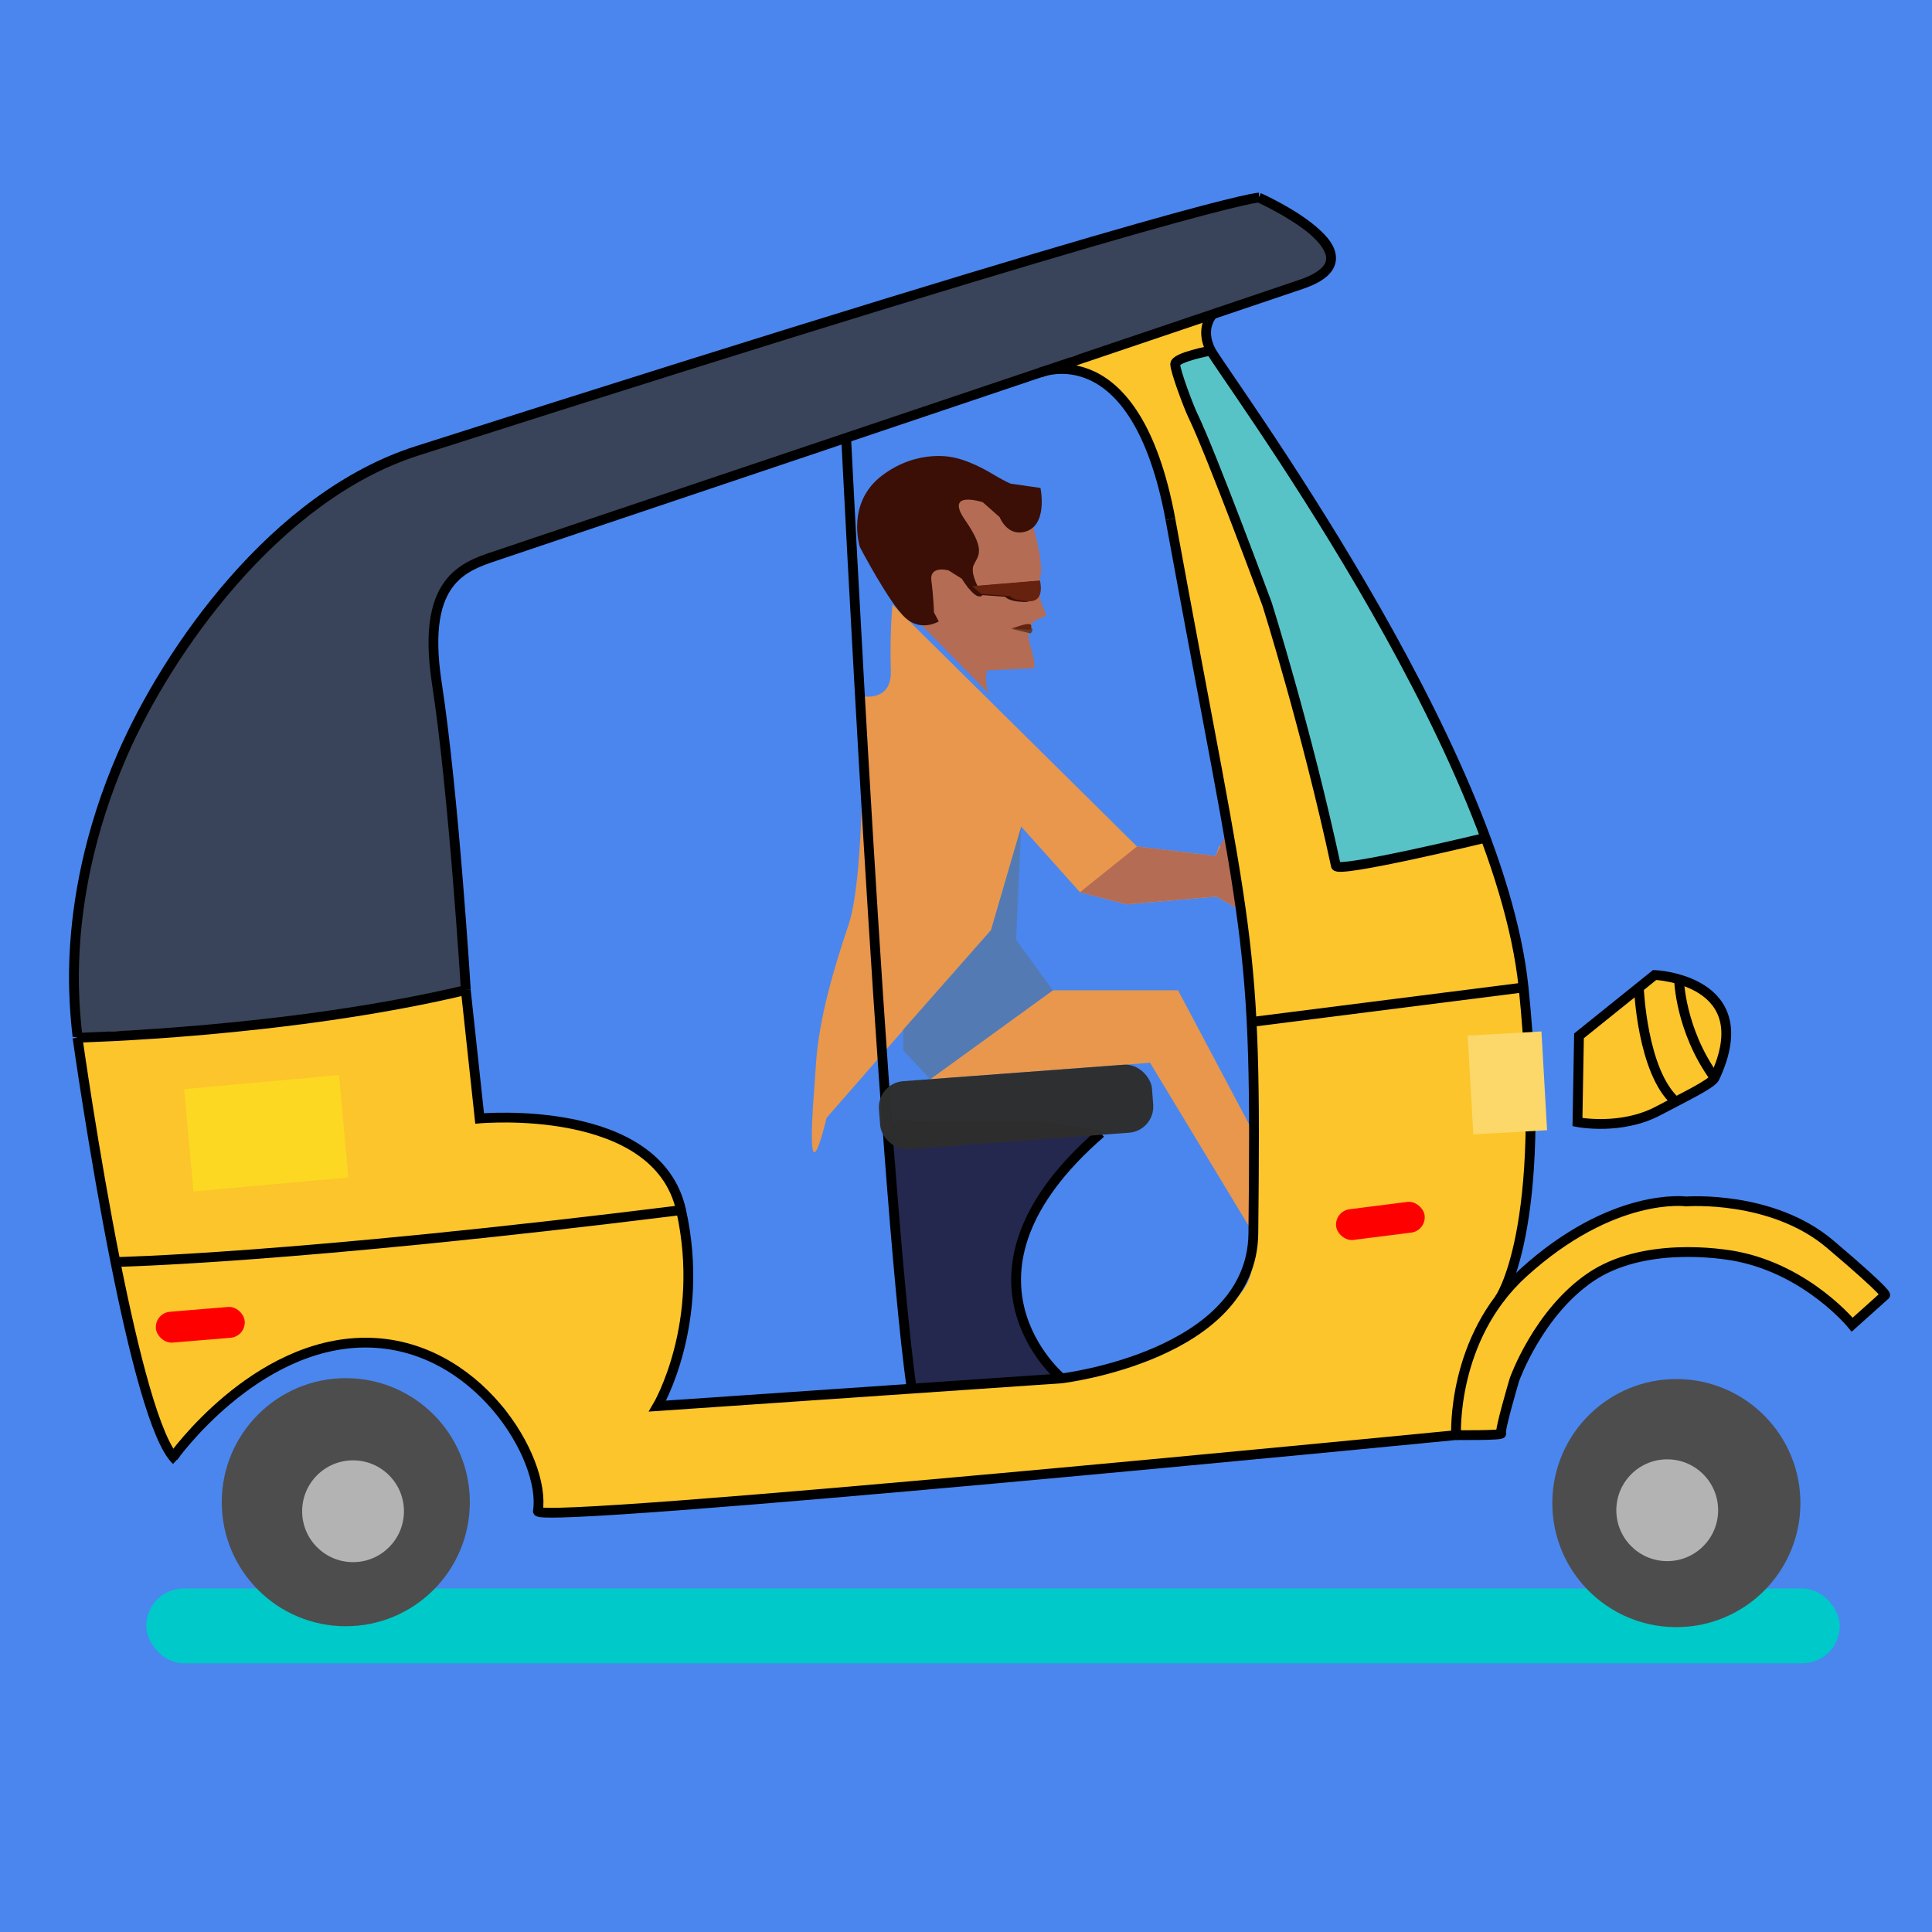 <?xml version="1.0" encoding="UTF-8" standalone="no"?>
<!-- Created with Inkscape (http://www.inkscape.org/) -->

<svg
   width="256"
   height="256"
   viewBox="0 0 67.733 67.733"
   version="1.1"
   id="svg5"
   xml:space="preserve"
   inkscape:version="1.2.2 (732a01da63, 2022-12-09)"
   sodipodi:docname="AutoKaaran Logo.svg"
   inkscape:export-filename="fixed White.svg"
   inkscape:export-xdpi="96"
   inkscape:export-ydpi="96"
   xmlns:inkscape="http://www.inkscape.org/namespaces/inkscape"
   xmlns:sodipodi="http://sodipodi.sourceforge.net/DTD/sodipodi-0.dtd"
   xmlns="http://www.w3.org/2000/svg"
   xmlns:svg="http://www.w3.org/2000/svg"><sodipodi:namedview
     id="namedview7"
     pagecolor="#ffffff"
     bordercolor="#000000"
     borderopacity="0.25"
     inkscape:showpageshadow="2"
     inkscape:pageopacity="0.0"
     inkscape:pagecheckerboard="false"
     inkscape:deskcolor="#d1d1d1"
     inkscape:document-units="px"
     showgrid="false"
     showborder="false"
     borderlayer="true"
     inkscape:zoom="2"
     inkscape:cx="115.25"
     inkscape:cy="197.5"
     inkscape:window-width="2100"
     inkscape:window-height="1224"
     inkscape:window-x="2391"
     inkscape:window-y="-9"
     inkscape:window-maximized="1"
     inkscape:current-layer="layer2" /><defs
     id="defs2" /><g
     inkscape:groupmode="layer"
     id="layer2"
     inkscape:label="Logo"
     style="display:inline"
     inkscape:export-filename="layer2.svg"
     inkscape:export-xdpi="96"
     inkscape:export-ydpi="96"
     sodipodi:insensitive="true"><rect
       style="display:inline;fill:#4885ed;fill-opacity:0.988;stroke:none;stroke-width:0.265;stroke-opacity:1"
       id="rect3145"
       width="67.733"
       height="67.733"
       x="0"
       y="0"
       ry="0"
       inkscape:label="BG"
       sodipodi:insensitive="true" /><rect
       style="display:inline;fill:#00c9c9;fill-opacity:1;stroke:none;stroke-width:0.348;stroke-opacity:1"
       id="rect2505"
       width="59.373"
       height="2.622"
       x="5.127"
       y="55.69"
       ry="1.311"
       inkscape:label="Floor"
       sodipodi:insensitive="true" /><g
       id="g3085"
       inkscape:label="Wheel"
       style="display:inline"
       transform="matrix(1.295,0,0,1.295,-10.139,-9.604)"
       sodipodi:insensitive="true"><circle
         style="display:inline;fill:#4d4d4d;fill-opacity:1;stroke:none;stroke-width:0.292;stroke-opacity:1"
         id="path2663"
         cx="17.191"
         cy="48.084"
         r="3.358" /><circle
         style="fill:#b3b3b3;fill-opacity:1;stroke:none;stroke-width:0.3;stroke-opacity:1"
         id="path2873"
         cx="17.387"
         cy="48.329"
         r="1.378" /></g><g
       id="g3091"
       inkscape:label="Wheel"
       transform="matrix(-0.014,1.295,-1.295,-0.014,121.28,31.107)"
       style="display:inline"
       sodipodi:insensitive="true"><circle
         style="display:inline;fill:#4d4d4d;fill-opacity:1;stroke:none;stroke-width:0.292;stroke-opacity:1"
         id="circle3087"
         cx="17.191"
         cy="48.084"
         r="3.358" /><circle
         style="fill:#b3b3b3;fill-opacity:1;stroke:none;stroke-width:0.3;stroke-opacity:1"
         id="circle3089"
         cx="17.387"
         cy="48.329"
         r="1.378" /></g><path
       style="display:inline;fill:#e8974c;fill-opacity:1;stroke:none;stroke-width:0.026;stroke-dasharray:none;stroke-opacity:1"
       d="m 33.012,36.632 5.952,-0.444 2.797,4.626 1.615,0.173 0.232,-1.366 -1.604,-1.091 -2.282,-4.304 h -3.39 z"
       id="path16921"
       transform="matrix(1.295,0,0,1.295,-10.139,-9.604)"
       sodipodi:insensitive="true" /><g
       id="g26981"
       inkscape:label="Auto Body Parts"
       style="display:inline"
       transform="matrix(1.295,0,0,1.295,-10.139,-9.604)"
       sodipodi:insensitive="true"><path
         style="display:inline;fill:#39445a;fill-opacity:1;stroke:none;stroke-width:0.265;stroke-dasharray:none;stroke-opacity:1"
         d="m 11.602,35.45 c -0.078,0.032 0.548,-0.002 1.385,-0.091 0.453,-0.048 1.469,-0.103 1.809,-0.157 0.825,-0.132 1.203,-0.084 2.322,-0.352 0.742,-0.068 1.153,-0.239 1.712,-0.252 0.763,-0.139 0.983,-0.204 1.204,-0.275 0.315,-0.101 0.485,-0.319 0.417,-1.052 -0.084,-0.902 -0.092,-1.27 -0.152,-1.933 -0.091,-1.015 -0.136,-1.793 -0.248,-2.467 -0.011,-0.069 -0.047,-0.565 -0.06,-0.634 -0.078,-0.39 -0.098,-0.857 -0.141,-1.171 -0.143,-1.063 -0.236,-2.221 -0.242,-2.662 -0.003,-0.169 0.054,-0.402 0.187,-0.712 0.025,-0.057 0.148,-0.35 0.38,-0.601 0.646,-0.475 1.311,-0.691 1.762,-0.814 0.889,-0.354 1.583,-0.512 1.852,-0.614 0.84,-0.319 1.854,-0.592 2.71,-0.878 1.388,-0.463 1.293,-0.543 2.294,-0.774 0.799,-0.325 1.275,-0.531 2.365,-0.831 1.177,-0.43 1.446,-0.477 2.357,-0.801 0.174,-0.075 0.668,-0.25 0.842,-0.325 0.184,-0.079 0.728,-0.227 0.898,-0.333 1.217,-0.415 1.83,-0.634 2.584,-0.789 1.226,-0.505 1.632,-0.667 2.405,-0.821 0.28,-0.146 0.868,-0.267 1.613,-0.532 0.209,-0.075 0.627,-0.234 0.865,-0.315 0.478,-0.162 1.147,-0.413 1.201,-0.883 0.005,-0.044 -0.164,-0.48 -0.183,-0.52 -0.044,-0.088 -0.198,-0.215 -0.482,-0.352 -0.146,-0.143 -0.404,-0.323 -0.518,-0.437 -0.019,-0.019 -0.447,-0.183 -0.748,-0.316 -0.142,-0.063 -0.383,-0.012 -0.76,0.035 -0.339,0.109 -0.439,0.116 -1.023,0.298 -0.579,0.181 -1.158,0.328 -1.643,0.45 -0.365,0.146 -0.569,0.247 -0.912,0.345 -0.59,0.169 -0.905,0.212 -1.485,0.392 -0.375,0.125 -0.866,0.235 -1.228,0.38 -0.32,0.128 -1.443,0.403 -1.771,0.526 -0.576,0.208 -0.759,0.266 -1.614,0.452 -0.279,0.07 -0.71,0.232 -0.987,0.311 -0.14,0.04 -0.638,0.196 -0.831,0.235 -0.434,0.087 -0.983,0.308 -1.413,0.431 -0.706,0.202 -0.887,0.337 -1.593,0.513 -0.244,0.061 -0.742,0.234 -0.988,0.284 -1.191,0.368 -1.616,0.603 -2.612,0.836 -1.338,0.489 -1.766,0.592 -2.703,0.876 -0.158,0.118 -0.712,0.239 -0.892,0.319 -0.411,0.172 -0.259,0.036 -0.996,0.327 -0.116,0.077 -0.448,0.183 -0.573,0.245 -0.409,0.183 -0.661,0.377 -0.988,0.562 -0.283,0.094 -0.6,0.38 -0.853,0.57 -0.141,0.106 -0.418,0.396 -0.556,0.506 -0.245,0.199 -0.661,0.562 -0.73,0.673 -0.189,0.189 -0.244,0.177 -0.666,0.711 -0.181,0.271 -0.646,0.753 -0.815,1.007 -0.154,0.231 -0.405,0.579 -0.611,0.811 -0.147,0.166 -0.33,0.471 -0.512,0.896 -0.203,0.473 -0.199,0.14 -0.39,0.618 -0.139,0.348 -0.022,0.066 -0.35,0.719 -0.149,0.296 -0.325,0.824 -0.479,1.131 -0.14,0.281 -0.067,0.044 -0.223,0.545 -0.163,0.352 -0.313,0.902 -0.473,1.368 -0.107,0.516 -0.117,0.46 -0.232,0.882 -0.024,0.089 -0.067,0.605 -0.101,0.691 -0.058,0.145 -0.047,0.333 -0.074,0.674 -0.051,0.395 -0.089,0.802 -0.082,1.482 -0.017,0.261 0.001,0.224 0.025,0.855 0.007,0.176 -0.054,0.029 0.055,0.722 -0.031,0.156 0.442,0.089 0.775,0.038 z"
         id="path20036"
         sodipodi:nodetypes="cssccsssscsssccsscccsccccsssccscccccsccsssscccccccscccssssssccssccsccc"
         inkscape:label="Roof" /><path
         style="display:inline;fill:#fcc52b;fill-opacity:1;stroke:none;stroke-width:0.265;stroke-dasharray:none;stroke-opacity:1"
         d="m 50.894,35.184 c 0.208,-0.146 0.326,-0.241 0.52,-0.403 0.397,-0.316 0.661,-0.564 1.181,-0.947 0.74,0.137 0.882,-0.01 1.561,0.52 0.359,0.496 0.455,0.38 0.427,1.485 -0.078,0.305 -0.25,0.686 -0.427,0.906 -0.313,0.21 -0.49,0.326 -0.988,0.561 -0.117,0.055 -0.367,0.177 -0.795,0.38 -0.104,0.021 -0.62,0.131 -0.725,0.146 -0.056,0.008 -0.433,0.033 -0.491,0.041 -0.825,-0.067 -0.649,0.224 -0.637,-0.766 -0.006,-0.166 0.001,-0.618 0.012,-0.725 0.02,-1.007 -0.016,-0.983 0.363,-1.198 z"
         id="path25040"
         sodipodi:nodetypes="ccccccccscccc"
         inkscape:label="Lamp" /><path
         style="display:inline;fill:#58c3c6;fill-opacity:1;stroke:none;stroke-width:0.265;stroke-dasharray:none;stroke-opacity:1"
         d="m 40.535,16.812 c -0.341,0.087 -0.166,0.041 -0.428,0.139 -0.031,0.01 -0.189,0.089 -0.31,0.115 -0.135,0.031 -0.162,0.135 -0.19,0.213 0.054,0.696 0.743,1.727 0.851,2.282 0.463,1.047 0.751,1.799 0.965,2.427 1.596,3.464 1.637,4.846 2.417,8.237 0.322,1.063 0.665,0.609 1.76,0.482 0.518,-0.111 0.849,-0.156 1.454,-0.305 0.218,-0.088 0.91,-0.062 0.935,-0.491 -0.094,-0.546 -0.395,-1.015 -0.531,-1.344 -0.347,-0.854 -0.739,-1.658 -0.983,-2.157 -0.258,-0.562 -0.412,-0.783 -0.681,-1.364 -0.05,-0.187 -0.457,-0.808 -0.463,-0.831 -1.177,-2.159 -1.274,-2.158 -1.645,-2.779 -0.038,-0.028 -0.545,-0.937 -0.803,-1.281 -0.042,-0.056 -0.163,-0.292 -0.203,-0.348 -0.086,-0.121 -0.146,-0.234 -0.206,-0.32 -0.089,-0.142 -0.16,-0.236 -0.268,-0.39 -0.414,-0.612 -0.778,-1.198 -1.177,-1.736 -0.016,-0.024 -0.152,-0.238 -0.183,-0.264 -0.032,-0.027 -0.099,-0.215 -0.189,-0.251 z"
         id="path21206"
         inkscape:label="Wind shield"
         sodipodi:nodetypes="cccccccccccccccsccccccc" /><path
         style="display:inline;fill:#fcc52b;fill-opacity:1;stroke:none;stroke-width:0.265;stroke-dasharray:none;stroke-opacity:1"
         d="m 47.278,45.376 0.058,-0.529 c 0.009,-0.086 0.338,-0.84 0.529,-1.339 0.411,-0.72 0.64,-1.071 0.876,-1.306 0.74,-0.7 1.577,-1.371 2.804,-1.9 0.111,-0.025 2.814,-0.745 4.523,0.052 1.151,0.502 1.576,1.005 2.194,1.487 0.082,0.106 0.193,0.188 0.451,0.415 0.246,0.196 0.216,0.206 0.085,0.322 -0.208,0.218 -0.318,0.289 -0.457,0.451 -0.032,0.019 -0.351,0.323 -0.372,0.327 -0.458,-0.682 -1.815,-1.536 -2.886,-1.856 -2.275,-0.211 -2.857,-0.119 -4.192,0.48 -0.616,0.52 -1.202,1.324 -1.712,2.059 -0.114,0.229 -0.375,1.086 -0.686,2.249 -1.521,0.162 -1.282,0.029 -1.215,-0.91 z"
         id="path24422"
         sodipodi:nodetypes="cscccccccccccccc"
         inkscape:label="Mud Guard" /><path
         style="display:inline;fill:#24284e;fill-opacity:1;stroke:none;stroke-width:0.265;stroke-dasharray:none;stroke-opacity:1"
         d="m 34.015,37.786 c 0.28,-0.007 0.563,0 0.843,0 h 1.257 c 2.026,0.351 1.79,0.077 0.998,0.802 -0.28,0.296 -0.702,0.745 -1.11,1.373 -0.397,0.562 -0.74,1.729 -0.598,2.637 0.208,1.327 1.177,2.037 1.106,2.15 -1.216,0.074 -1.718,0.132 -2.687,0.157 -0.339,0.017 -1.382,0.085 -1.397,0.058 -0.035,-1.064 -0.143,-1.849 -0.157,-2.092 -0.15,-2.07 -0.184,-2.683 -0.223,-3.167 0.104,-2.608 -0.826,-1.844 1.968,-1.918 z"
         id="path25043"
         sodipodi:nodetypes="cscccscccccc"
         inkscape:label="Glove Box" /></g><g
       id="g26974"
       inkscape:label="Cloth"
       style="display:inline"
       transform="matrix(1.295,0,0,1.295,-10.139,-9.604)"
       sodipodi:insensitive="true"><path
         style="display:inline;fill:#e8974c;fill-opacity:1;stroke:none;stroke-width:0.026;stroke-dasharray:none;stroke-opacity:1"
         d="m 31.992,23.784 c 0,0 -0.078,0.692 -0.047,1.801 0.024,0.845 -0.772,0.678 -0.772,0.678 0,0 0.112,4.767 -0.374,6.197 -0.898,2.639 -0.86,3.595 -0.912,4.233 -0.294,3.638 0.319,0.987 0.319,0.987 l 2.721,-3.115 1.731,-1.964 0.819,-2.806 1.59,1.777 1.263,0.327 2.432,-0.21 0.538,0.304 1.123,-0.047 -0.257,-1.848 L 41.487,29.958 40.832,30.332 40.739,30.589 38.61,30.332 Z"
         id="path13742"
         sodipodi:nodetypes="cscssccccccccccccccc" /><path
         style="display:inline;fill:#b46c54;fill-opacity:1;stroke:none;stroke-width:0.026;stroke-dasharray:none;stroke-opacity:1"
         d="m 37.067,31.571 1.543,-1.239 2.128,0.257 0.631,-1.339 1.707,1.526 -0.047,1.801 -1.731,-0.585 -0.538,-0.304 -2.432,0.21 z"
         id="path16393" /></g><g
       id="g25675"
       inkscape:label="Body"
       style="display:inline"
       transform="matrix(1.295,0,0,1.295,-10.139,-9.604)"
       sodipodi:insensitive="true"><path
         style="fill:#fcc52b;fill-opacity:1;stroke:none;stroke-width:0.265;stroke-dasharray:none;stroke-opacity:1"
         d="m 10.009,35.453 c 0.163,-0.016 0.22,-0.022 0.327,-0.047 0.72,-0.169 2.75,-0.016 3.384,-0.143 1.588,-0.053 1.464,-0.115 4.646,-0.619 l 1.343,-0.232 c 0.149,-0.026 0.539,-0.179 0.649,-0.124 0.069,0.034 0.189,0.776 0.209,0.865 0.068,0.294 0.281,2.329 0.281,2.633 0.082,0.171 4.985,-0.847 5.572,3.095 0.004,1.686 -0.041,2.957 -0.789,4.608 1.483,-0.136 1.879,-0.131 2.668,-0.213 0.665,-0.069 4.312,-0.271 4.907,-0.331 0.314,-0.031 2.886,-0.261 3.201,-0.273 1.013,-0.038 2.789,-0.514 3.602,-1.075 1.881,-1.297 1.696,-1.546 1.776,-2.662 0.235,-3.295 0.057,-5.355 -0.042,-6.311 -0.378,-3.664 -0.474,-3.975 -0.666,-4.933 -0.517,-3.072 -1.672,-9.487 -2.062,-10.123 l -1.043,-1.748 c -2.456,-1.056 -0.798,-0.542 1.201,-1.331 0.374,0.958 2.845,5.958 4.008,11.245 1.042,3.518 0.346,3.428 2.795,2.923 3.258,-0.749 1.543,-1.347 3.145,3.321 0.026,0.986 0.067,4.836 0.047,5.557 -0.022,0.794 -0.654,3.101 -1.544,4.57 -0.106,2.294 -0.698,2.271 -1.275,2.339 -2.447,0.142 -2.586,0.113 -5.215,0.398 -0.673,0.09 -2.385,0.19 -2.97,0.246 -3.19,0.311 -4.681,0.45 -8.021,0.76 -0.401,0.024 -2.37,0.226 -3.438,0.327 -0.553,0.053 -2.337,0.062 -3.952,0.246 -0.403,-0.004 -0.308,-0.278 -0.374,-0.678 -0.033,-0.201 -0.058,-0.662 -0.152,-0.842 -0.174,-0.333 -0.533,-1.025 -0.737,-1.345 -1.086,-1.128 -1.746,-1.362 -2.514,-1.672 -0.38,-0.102 -0.669,-0.345 -2.093,-0.047 -0.909,0.093 -2.278,0.894 -3.181,1.59 -1.325,1.558 -1.262,1.579 -1.707,0.327 -0.301,-1.029 -0.483,-2.072 -0.737,-2.923 -0.093,-0.697 -0.177,-0.887 -0.316,-1.52 -0.399,-2.183 -0.489,-2.694 -0.62,-3.344 -0.1,-0.717 -0.316,-1.793 -0.362,-1.964 -0.03,-0.108 -0.114,-0.559 0.047,-0.55 z"
         id="path25525"
         sodipodi:nodetypes="ccccssscccsssssscccccccscccccscssccccccccscc"
         inkscape:label="Body" /><path
         style="fill:#fcc52b;fill-opacity:1;stroke:none;stroke-width:0.265;stroke-dasharray:none;stroke-opacity:1"
         d="m 39.467,17.285 c 1.233,-0.556 1.237,-0.351 1.058,-0.883 -0.004,0 -0.043,-0.179 -0.175,-0.345 -1.333,0.556 -1.428,0.191 -0.883,1.228 z"
         id="path25670"
         sodipodi:nodetypes="cccc"
         inkscape:label="path25670" /></g><g
       id="g17351"
       style="display:inline"
       inkscape:label="Lines"
       inkscape:export-filename="g17351.svg"
       inkscape:export-xdpi="96"
       inkscape:export-ydpi="96"
       transform="matrix(1.295,0,0,1.295,-10.139,-9.604)"
       sodipodi:insensitive="true"><path
         style="color:#000000;fill:#000000;fill-opacity:1;-inkscape-stroke:none"
         d="m 41.961,12.646 -0.107,0.24 c 0,0 0.866,0.389 1.422,0.857 0.278,0.234 0.457,0.485 0.455,0.668 -0.001,0.091 -0.035,0.177 -0.145,0.277 -0.109,0.1 -0.295,0.207 -0.578,0.303 -8.502,2.882 -20.644,6.952 -21.6,7.281 -0.465,0.16 -1.063,0.305 -1.482,0.812 -0.42,0.508 -0.632,1.355 -0.4,2.859 0.455,2.957 0.781,8.281 0.781,8.281 l 0.266,-0.016 c 0,0 -0.326,-5.321 -0.785,-8.307 -0.226,-1.466 -0.014,-2.22 0.342,-2.65 0.356,-0.431 0.883,-0.564 1.365,-0.73 0.938,-0.323 13.095,-4.399 21.598,-7.281 0.305,-0.103 0.524,-0.22 0.674,-0.357 0.15,-0.137 0.229,-0.302 0.23,-0.469 0.004,-0.333 -0.249,-0.619 -0.551,-0.873 -0.603,-0.508 -1.484,-0.896 -1.484,-0.896 z"
         id="path3795" /><path
         style="color:#000000;fill:#000000;fill-opacity:1;-inkscape-stroke:none"
         d="m 41.877,12.635 c -0.018,0.002 -0.043,0.005 -0.082,0.012 -0.077,0.012 -0.208,0.038 -0.432,0.09 -0.448,0.103 -1.266,0.311 -2.762,0.736 -2.992,0.85 -8.691,2.564 -19.525,6.025 -3.906,1.248 -6.82,5.463 -8.051,8.287 -0.94,2.158 -1.242,4.058 -1.311,5.436 -0.034,0.689 -0.009,1.247 0.021,1.643 0.015,0.198 0.031,0.356 0.043,0.467 0.006,0.055 0.011,0.099 0.014,0.129 0.003,0.03 -0.002,0.064 0.006,0.023 l 0.258,0.053 c 0.012,-0.058 0.003,-0.065 0,-0.1 -0.003,-0.035 -0.008,-0.08 -0.014,-0.135 C 10.031,35.19 10.015,35.037 10,34.844 9.97,34.457 9.947,33.91 9.98,33.234 c 0.067,-1.352 0.361,-3.219 1.287,-5.344 1.208,-2.772 4.112,-6.934 7.889,-8.141 10.833,-3.461 16.531,-5.175 19.518,-6.023 1.493,-0.424 2.31,-0.631 2.75,-0.732 0.22,-0.051 0.345,-0.075 0.414,-0.086 0.033,-0.005 0.053,-0.009 0.062,-0.01 l 0.014,-0.264 c 0,0 -0.019,-0.002 -0.037,0 z"
         id="path3797" /><path
         style="color:#000000;fill:#000000;fill-opacity:1;-inkscape-stroke:none"
         d="M 20.408,34.09 C 15.564,35.242 9.924,35.377 9.924,35.377 l 0.008,0.264 c 0,0 5.654,-0.132 10.539,-1.293 z"
         id="path3799" /><path
         style="fill:none;fill-opacity:1;stroke:#000000;stroke-width:0.265;stroke-opacity:1"
         d="m 35.983,17.506 c 0,0 2.59,-1.098 3.532,3.966"
         id="path3801" /><path
         style="fill:none;fill-opacity:1;stroke:#000000;stroke-width:0.265;stroke-opacity:1"
         d="m 47.249,46.268 c 0,0 -0.132,-2.617 1.812,-4.387 2.436,-2.216 4.421,-1.939 4.421,-1.939 0,0 2.317,-0.178 3.89,1.154 1.662,1.408 1.489,1.385 1.489,1.385 l -0.889,0.797 c 0,0 -1.189,-1.464 -3.117,-1.847 -0.442,-0.088 -2.551,-0.404 -3.971,0.566 -1.42,0.97 -2.055,2.767 -2.055,2.767 0,0 -0.416,1.401 -0.358,1.458 0.058,0.058 -1.224,0.046 -1.224,0.046 z"
         id="path3805"
         sodipodi:nodetypes="cscsccsscscc" /><path
         style="fill:none;fill-opacity:1;stroke:#000000;stroke-width:0.265;stroke-opacity:1"
         d="m 50.576,35.459 -0.041,2.335 c 0,0 1.172,0.234 2.189,-0.306 0.67,-0.356 1.446,-0.725 1.525,-0.894 1.248,-2.663 -1.624,-2.783 -1.624,-2.783 z"
         id="path4693"
         sodipodi:nodetypes="ccsscc" /><path
         style="fill:none;fill-opacity:1;stroke:#000000;stroke-width:0.265;stroke-opacity:1"
         d="m 30.737,19.272 c 0,0 0.987,20.051 1.772,25.738"
         id="path4749"
         sodipodi:nodetypes="cc" /><path
         style="fill:none;fill-opacity:0.988;stroke:#000000;stroke-width:0.265;stroke-opacity:1"
         d="m 9.928,35.509 c 0,0 0.433,3.09 1.027,6.072 0.491,2.465 1.092,4.857 1.648,5.37"
         id="path4813"
         sodipodi:nodetypes="csc" /><path
         style="fill:none;fill-opacity:0.988;stroke:#000000;stroke-width:0.265;stroke-opacity:1"
         d="m 12.519,46.859 c 0,0 2.199,-3.095 5.209,-3.095 3.01,0 4.889,3.134 4.663,4.564 -0.061,0.385 24.859,-2.061 24.859,-2.061"
         id="path6541"
         sodipodi:nodetypes="cssc" /><path
         style="fill:none;fill-opacity:0.988;stroke:#000000;stroke-width:0.265;stroke-opacity:1"
         d="m 10.955,41.581 c 0,0 4.748,-0.085 15.313,-1.404"
         id="path6599" /><path
         style="fill:none;fill-opacity:0.988;stroke:#000000;stroke-width:0.265;stroke-opacity:1"
         d="m 52.197,34.154 c 0,0 0.086,2.277 0.998,3.087"
         id="path6601" /><path
         style="fill:none;fill-opacity:0.988;stroke:#000000;stroke-width:0.265;stroke-opacity:1"
         d="m 53.283,33.916 c 0,0 0.025,1.377 0.966,2.677"
         id="path6603" /><path
         style="fill:none;fill-opacity:0.988;stroke:#000000;stroke-width:0.265;stroke-opacity:1"
         d="m 40.657,15.928 c 0,0 -0.363,0.373 -0.047,0.981 0.316,0.608 7.788,10.652 8.466,17.241 0.678,6.589 -0.658,8.438 -0.658,8.438"
         id="path6605"
         sodipodi:nodetypes="cssc" /><path
         style="fill:none;fill-opacity:0.988;stroke:#000000;stroke-width:0.265;stroke-opacity:1"
         d="m 41.714,35.083 7.362,-0.934"
         id="path6607" /><path
         style="fill:none;fill-opacity:1;stroke:#000000;stroke-width:0.265;stroke-opacity:1"
         d="m 20.439,34.218 0.375,3.477 c 0,0 4.8,-0.441 5.453,2.481 0.686,3.069 -0.637,5.306 -0.637,5.306 L 36.569,44.732 c 0,0 5.154,-0.613 5.191,-3.918 0.093,-8.27 -0.11,-7.66 -2.246,-19.342"
         id="path3683"
         sodipodi:nodetypes="ccsccsc" /><rect
         style="fill:#ff0000;fill-opacity:1;stroke:none;stroke-width:0.297;stroke-opacity:1"
         id="rect3807"
         width="2.413"
         height="0.837"
         x="8.425"
         y="43.809"
         ry="0.418"
         transform="rotate(-4.738)" /><path
         style="display:inline;fill:none;fill-opacity:1;stroke:#000000;stroke-width:0.265;stroke-opacity:1"
         d="m 36.569,44.732 c 0,0 -3.38,-2.788 1.06,-6.641"
         id="path4751"
         sodipodi:nodetypes="cc" /><rect
         style="fill:#2e2e2e;fill-opacity:0.988;stroke:none;stroke-width:0.319;stroke-opacity:1"
         id="rect4753"
         width="7.413"
         height="1.846"
         x="28.748"
         y="38.989"
         ry="0.708"
         transform="rotate(-4.271)" /><rect
         style="fill:#ff0000;fill-opacity:1;stroke:none;stroke-width:0.297;stroke-opacity:1"
         id="rect6597"
         width="2.413"
         height="0.837"
         x="38.549"
         y="45.41"
         ry="0.418"
         transform="rotate(-7.219)" /><path
         style="display:inline;fill:none;fill-opacity:1;stroke:#000000;stroke-width:0.265;stroke-dasharray:none;stroke-opacity:1"
         d="m 40.61,16.908 c 0,0 -0.965,0.179 -0.965,0.366 0,0.188 0.36,1.146 0.473,1.379 0.513,1.058 2.017,5.126 2.017,5.126 0,0 1.068,3.391 1.861,7.078 0.045,0.207 4.05,-0.761 4.05,-0.761"
         id="path17358"
         sodipodi:nodetypes="csscsc" /><rect
         style="fill:#fcd86a;fill-opacity:1;stroke:none;stroke-width:0.265;stroke-dasharray:none;stroke-opacity:1"
         id="rect17361"
         width="2"
         height="2.678"
         x="45.472"
         y="38.098"
         transform="rotate(-3.257)" /><rect
         style="fill:#fcd823;fill-opacity:1;stroke:none;stroke-width:0.265;stroke-dasharray:none;stroke-opacity:1"
         id="rect18262"
         width="4.209"
         height="2.783"
         x="9.424"
         y="37.909"
         transform="rotate(-5.191)" /></g><g
       id="g26970"
       inkscape:label="Rajini"
       style="display:inline"
       transform="matrix(1.295,0,0,1.295,-10.139,-9.604)"
       sodipodi:insensitive="true"><path
         style="display:inline;fill:#b46c54;fill-opacity:1;stroke:none;stroke-width:0.026;stroke-dasharray:none;stroke-opacity:1"
         d="m 35.804,21.689 c 0,0 0.319,1.061 0.171,1.404 -0.149,0.343 0.191,0.983 0.191,0.983 l -0.299,0.134 c 0,0 -0.304,0.151 -0.149,0.67 0.212,0.711 0.066,0.628 0.066,0.628 l -1.24,0.058 c -0.076,0.492 0.091,0.661 0.091,0.661 l -1.855,-1.884 -0.998,-2.358 1.298,-1.381 1.91,0.182 z"
         id="path9425"
         sodipodi:nodetypes="csccscccccccc" /><path
         style="display:inline;fill:#3b0f05;fill-opacity:1;stroke:none;stroke-width:0.053;stroke-dasharray:none;stroke-opacity:1"
         d="m 33.243,24.24 c 0,0 -0.468,0.292 -0.9,-0.094 -0.433,-0.386 -1.234,-1.918 -1.234,-1.918 0,0 -0.389,-1.193 0.603,-1.941 0.993,-0.748 1.963,-0.479 1.963,-0.479 0,0 0.398,0.07 0.971,0.409 0.573,0.339 0.579,0.298 0.579,0.298 l 0.772,0.111 c 0,0 0.228,1.078 -0.479,1.199 -0.442,0.075 -0.626,-0.409 -0.626,-0.409 l -0.456,-0.403 c 0,0 -1.052,-0.343 -0.479,0.483 0.573,0.826 0.351,0.967 0.234,1.212 -0.117,0.246 0.187,0.728 0.187,0.728 0,0 0.129,0.137 -0.047,0.126 -0.175,-0.012 -0.464,-0.479 -0.464,-0.479 L 33.512,22.86 c 0,0 -0.526,-0.152 -0.468,0.281 0.058,0.433 0.07,0.854 0.07,0.854 z"
         id="path6609"
         sodipodi:nodetypes="cscscsccsccsscsccscc" /><path
         style="display:inline;fill:#3b0f05;fill-opacity:1;stroke:none;stroke-width:0.026;stroke-dasharray:none;stroke-opacity:1"
         d="m 34.015,23.304 1.836,-0.152 c 0,0 0.152,0.573 -0.292,0.561 -0.444,-0.012 -0.514,-0.14 -0.514,-0.14 l -0.783,-0.058 z"
         id="path10311" /><path
         style="display:inline;fill:#67210f;fill-opacity:1;stroke:none;stroke-width:0.026;stroke-dasharray:none;stroke-opacity:1"
         d="m 34.147,23.284 1.836,-0.152 c 0,0 0.152,0.573 -0.292,0.561 -0.444,-0.012 -0.514,-0.14 -0.514,-0.14 l -0.783,-0.058 z"
         id="path10865" /><path
         style="display:inline;fill:#643d2a;fill-opacity:1;stroke:none;stroke-width:0.026;stroke-dasharray:none;stroke-opacity:1"
         d="m 35.731,24.565 c 0,0 -0.563,-0.137 -0.515,-0.124 0.048,0.013 0.316,-0.059 0.482,-0.04 0.166,0.02 0.033,0.163 0.033,0.163 z"
         id="path10923" /><path
         style="display:inline;fill:#67210f;fill-opacity:1;stroke:none;stroke-width:0.026;stroke-dasharray:none;stroke-opacity:1"
         d="m 35.717,24.464 c 0,0 -0.578,-0.035 -0.529,-0.03 0.049,0.004 0.301,-0.114 0.468,-0.124 0.167,-0.01 0.061,0.155 0.061,0.155 z"
         id="path10921" /><path
         style="display:inline;fill:#547ab4;fill-opacity:1;stroke:none;stroke-width:0.026;stroke-dasharray:none;stroke-opacity:1"
         d="m 35.477,29.794 -0.14,3.064 0.994,1.368 -3.319,2.406 -0.733,-0.781 0.003,-0.559 2.376,-2.692 z"
         id="path16811" /></g></g></svg>
